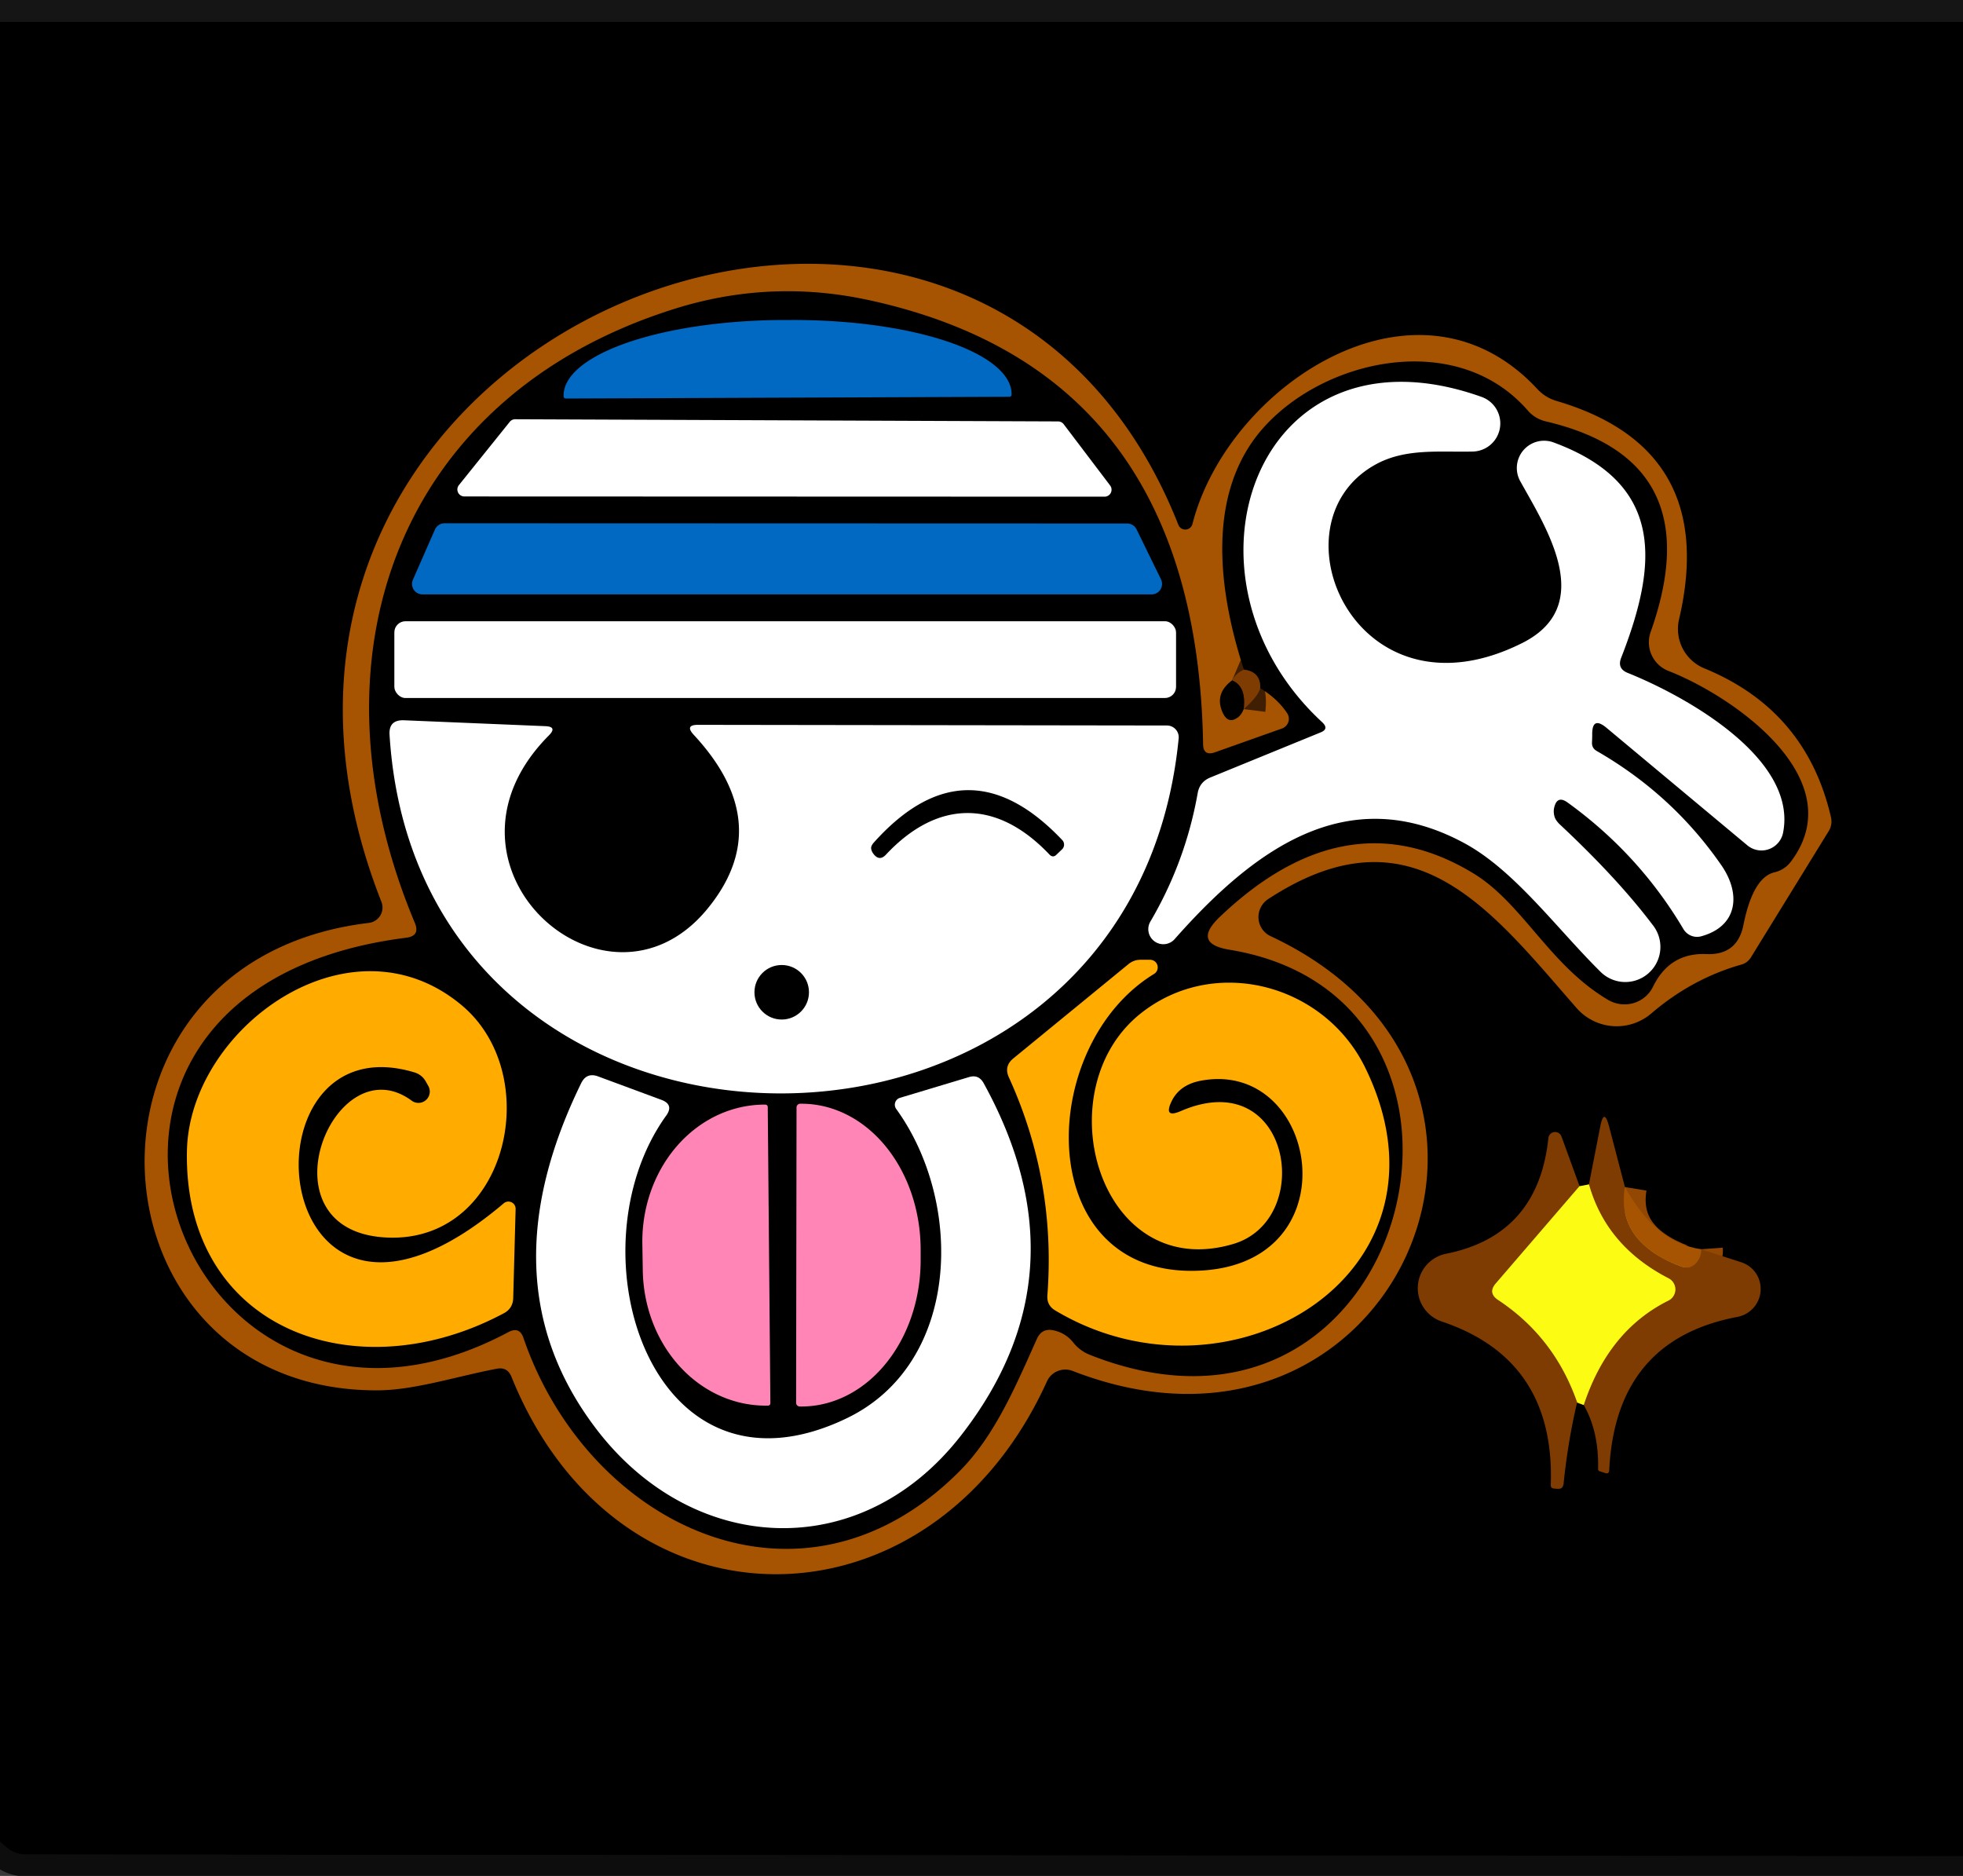 <?xml version="1.0" encoding="UTF-8" standalone="no"?>
<!DOCTYPE svg PUBLIC "-//W3C//DTD SVG 1.1//EN" "http://www.w3.org/Graphics/SVG/1.1/DTD/svg11.dtd">
<svg xmlns="http://www.w3.org/2000/svg" version="1.1" viewBox="0.00 0.00 90.00 86.00">
<rect x="0.00" y="0.00" width="90.00" height="86.00" fill="#808080" stroke="none"/>
<g stroke-width="2.00" fill="none" stroke-linecap="butt">
<path stroke="#000000" stroke-opacity="0.714" vector-effect="non-scaling-stroke" d="
  M 90.00 1.00
  L 0.00 1.00"
/>
<path stroke="#000000" stroke-opacity="0.776" vector-effect="non-scaling-stroke" d="
  M 90.00 85.10
  L 1.17 85.02
  A 1.33 1.32 64.8 0 1 0.32 84.71
  L 0.00 84.44"
/>
</g>
<path fill="#010000" fill-opacity="0.427" d="
  M 0.00 0.00
  L 90.00 0.00
  L 90.00 1.00
  L 0.00 1.00
  L 0.00 0.00
  Z"
/>
<path fill="#000000" d="
  M 0.00 1.00
  L 90.00 1.00
  L 90.00 85.10
  L 1.17 85.02
  A 1.33 1.32 64.8 0 1 0.32 84.71
  L 0.00 84.44
  L 0.00 1.00
  Z"
/>
<g stroke-width="2.00" fill="none" stroke-linecap="butt">
<path stroke="#924803" vector-effect="non-scaling-stroke" d="
  M 74.50 54.42
  Q 74.09 56.92 77.05 58.05
  Q 77.55 58.24 77.84 57.80
  Q 78.01 57.55 77.99 57.27"
/>
<path stroke="#bd9c0c" vector-effect="non-scaling-stroke" d="
  M 72.61 64.41
  Q 73.74 60.99 76.50 59.62
  A 0.57 0.57 0.0 0 0 76.51 58.61
  Q 73.65 57.14 72.85 54.30"
/>
<path stroke="#bd9c0c" vector-effect="non-scaling-stroke" d="
  M 72.42 54.38
  L 68.58 58.84
  Q 68.21 59.27 68.68 59.59
  Q 71.26 61.29 72.31 64.28"
/>
</g>
<path fill="#a65402" d="
  M 22.77 62.75
  C 20.88 63.11 18.95 63.75 17.24 63.74
  C 3.74 63.71 2.58 44.02 16.91 42.31
  A 0.71 0.71 0.0 0 0 17.49 41.35
  C 7.21 15.22 44.60 0.17 54.03 24.07
  A 0.34 0.34 0.0 0 0 54.67 24.03
  C 56.28 17.69 64.98 11.91 70.48 17.83
  Q 70.85 18.23 71.36 18.38
  Q 78.81 20.57 76.98 28.40
  A 1.95 1.95 0.0 0 0 78.14 30.64
  Q 82.82 32.56 83.95 37.48
  A 0.86 0.83 -36.8 0 1 83.85 38.09
  L 80.27 43.90
  A 0.76 0.73 7.1 0 1 79.84 44.22
  Q 77.58 44.86 75.71 46.46
  A 2.44 2.44 0.0 0 1 72.29 46.22
  C 68.34 41.70 64.77 36.88 58.14 41.22
  A 0.98 0.97 -49.1 0 0 58.26 42.92
  C 72.33 49.51 63.87 68.56 49.18 62.85
  A 0.93 0.92 22.8 0 0 48.00 63.33
  C 42.67 75.08 28.33 75.22 23.45 63.12
  Q 23.26 62.65 22.77 62.75
  Z"
/>
<g stroke-width="2.00" fill="none" stroke-linecap="butt">
<path stroke="#3f1e02" vector-effect="non-scaling-stroke" d="
  M 57.78 31.55
  Q 57.80 30.79 57.03 30.70"
/>
<path stroke="#3f1e02" vector-effect="non-scaling-stroke" d="
  M 57.02 32.51
  Q 57.15 31.47 56.49 31.19"
/>
</g>
<path fill="#000000" d="
  M 57.78 31.55
  Q 57.80 30.79 57.03 30.70
  C 55.87 27.14 55.26 22.63 57.90 19.64
  C 60.73 16.43 66.80 15.11 70.03 18.80
  Q 70.37 19.20 70.88 19.32
  Q 78.47 21.10 75.68 28.97
  A 1.41 1.41 0.0 0 0 76.50 30.76
  C 79.47 31.92 84.95 35.72 82.11 39.50
  Q 81.82 39.88 81.36 39.99
  Q 80.37 40.22 79.93 42.42
  Q 79.65 43.79 78.25 43.74
  Q 76.56 43.66 75.79 45.23
  A 1.47 1.45 28.3 0 1 73.73 45.84
  C 71.05 44.26 69.81 41.42 67.57 40.05
  Q 61.73 36.49 55.91 42.05
  Q 54.65 43.26 56.37 43.54
  C 70.13 45.79 64.71 67.93 49.99 62.12
  Q 49.52 61.94 49.21 61.55
  Q 48.86 61.11 48.31 60.99
  Q 47.77 60.87 47.54 61.38
  C 46.57 63.54 45.62 65.81 44.00 67.44
  C 36.77 74.71 26.96 69.96 24.00 61.34
  Q 23.82 60.80 23.31 61.07
  C 8.29 69.08 -0.48 45.40 18.62 42.99
  Q 19.27 42.91 19.02 42.31
  C 13.91 30.12 18.23 18.15 30.92 14.16
  Q 35.28 12.79 39.75 13.74
  Q 54.87 16.97 55.16 34.12
  Q 55.17 34.67 55.70 34.49
  L 58.77 33.40
  A 0.47 0.47 0.0 0 0 59.01 32.69
  Q 58.56 32.02 57.78 31.55
  Z"
/>
<path fill="#0169c1" d="
  M 25.94 18.27
  A 0.10 0.10 0.0 0 1 25.84 18.17
  L 25.84 18.14
  A 10.09 3.43 -0.2 0 1 35.91 14.67
  L 36.27 14.67
  A 10.09 3.43 -0.2 0 1 46.38 18.06
  L 46.38 18.09
  A 0.10 0.10 0.0 0 1 46.28 18.19
  L 25.94 18.27
  Z"
/>
<path fill="#ffffff" d="
  M 60.62 33.11
  C 53.41 26.45 57.59 14.50 67.94 18.20
  A 1.29 1.29 0.0 0 1 67.55 20.70
  C 66.00 20.74 64.43 20.53 63.04 21.31
  C 58.18 24.03 62.16 33.30 69.79 29.48
  C 73.22 27.76 70.88 24.19 69.70 22.06
  A 1.25 1.25 0.0 0 1 71.22 20.28
  C 76.35 22.17 76.00 25.87 74.33 30.15
  Q 74.13 30.65 74.63 30.85
  C 77.25 31.90 82.43 34.76 81.75 38.18
  A 1.01 1.01 0.0 0 1 80.12 38.76
  L 73.66 33.37
  Q 72.99 32.81 73.00 33.68
  Q 73.00 33.85 72.99 34.04
  Q 72.98 34.30 73.21 34.43
  Q 76.67 36.42 78.91 39.65
  C 79.84 40.98 79.67 42.46 78.01 42.92
  A 0.73 0.72 66.4 0 1 77.18 42.59
  Q 75.14 39.15 71.87 36.79
  Q 71.40 36.45 71.26 37.01
  Q 71.21 37.21 71.27 37.43
  Q 71.32 37.61 71.52 37.80
  Q 74.17 40.28 75.77 42.40
  A 1.61 1.61 0.0 0 1 73.35 44.52
  C 71.36 42.55 69.43 39.89 67.13 38.65
  C 61.72 35.73 57.40 39.04 53.84 43.07
  A 0.69 0.69 0.0 0 1 52.73 42.27
  Q 54.35 39.52 54.91 36.37
  Q 55.00 35.84 55.50 35.64
  L 60.54 33.58
  Q 60.95 33.42 60.62 33.11
  Z"
/>
<path fill="#ffffff" d="
  M 21.04 22.24
  L 23.37 19.34
  A 0.32 0.32 0.0 0 1 23.62 19.22
  L 48.51 19.32
  A 0.32 0.32 0.0 0 1 48.77 19.45
  L 50.90 22.26
  A 0.32 0.32 0.0 0 1 50.64 22.77
  L 21.29 22.76
  A 0.32 0.32 0.0 0 1 21.04 22.24
  Z"
/>
<path fill="#0169c1" d="
  M 52.11 24.27
  L 53.23 26.56
  A 0.48 0.48 0.0 0 1 52.80 27.25
  L 19.37 27.25
  A 0.48 0.48 0.0 0 1 18.93 26.58
  L 19.94 24.28
  A 0.48 0.48 0.0 0 1 20.38 23.99
  L 51.68 24.00
  A 0.48 0.48 0.0 0 1 52.11 24.27
  Z"
/>
<rect fill="#ffffff" x="18.08" y="28.48" width="35.84" height="3.52" rx="0.51"/>
<path fill="#7e3c03" d="
  M 57.03 30.70
  Q 57.80 30.79 57.78 31.55
  Q 57.68 31.93 57.02 32.51
  Q 57.15 31.47 56.49 31.19
  Q 56.65 30.87 57.03 30.70
  Z"
/>
<path fill="#000000" d="
  M 56.49 31.19
  Q 57.15 31.47 57.02 32.51
  Q 56.93 32.75 56.77 32.88
  Q 56.33 33.21 56.08 32.72
  Q 55.64 31.82 56.49 31.19
  Z"
/>
<path fill="#ffffff" d="
  M 25.16 33.72
  C 19.26 39.66 27.72 47.27 32.38 41.73
  Q 35.65 37.82 31.80 33.68
  Q 31.39 33.23 32.00 33.23
  L 53.50 33.26
  A 0.54 0.54 0.0 0 1 54.04 33.85
  C 51.90 55.75 19.20 55.41 17.86 33.68
  Q 17.82 33.00 18.51 33.02
  L 24.99 33.29
  Q 25.57 33.31 25.16 33.72
  Z"
/>
<path fill="#000000" d="
  M 48.11 39.17
  C 45.63 36.56 42.92 36.72 40.62 39.18
  Q 40.32 39.50 40.05 39.15
  Q 39.95 39.02 39.94 38.89
  Q 39.93 38.78 40.06 38.63
  Q 44.31 33.88 48.70 38.51
  A 0.30 0.30 0.0 0 1 48.70 38.93
  L 48.45 39.17
  Q 48.28 39.35 48.11 39.17
  Z"
/>
<path fill="#ffab00" d="
  M 54.13 50.94
  C 59.17 48.75 60.33 55.91 56.54 57.03
  C 50.39 58.85 47.87 49.98 52.30 46.46
  C 55.69 43.77 60.71 45.11 62.59 48.94
  C 67.22 58.39 56.35 64.86 48.37 60.07
  Q 47.99 59.84 48.02 59.39
  Q 48.42 54.13 46.25 49.38
  Q 46.03 48.88 46.45 48.53
  L 51.75 44.19
  Q 51.99 44.00 52.29 44.00
  L 52.73 44.00
  A 0.35 0.35 0.0 0 1 52.91 44.65
  C 47.56 47.92 47.34 58.17 54.52 58.26
  C 62.11 58.35 60.58 48.54 55.08 49.54
  Q 54.08 49.72 53.71 50.50
  Q 53.34 51.28 54.13 50.94
  Z"
/>
<circle fill="#000000" cx="35.84" cy="45.49" r="1.25"/>
<path fill="#ffab00" d="
  M 18.99 49.16
  C 10.73 46.69 12.16 64.43 23.09 55.17
  A 0.33 0.33 0.0 0 1 23.64 55.43
  L 23.53 59.52
  Q 23.51 59.98 23.11 60.20
  C 16.31 63.84 8.42 60.94 8.57 52.78
  C 8.67 47.17 16.00 41.79 21.15 46.07
  C 25.07 49.32 23.23 57.19 17.52 56.72
  C 11.90 56.25 15.34 47.83 18.89 50.47
  A 0.52 0.52 0.0 0 0 19.64 49.79
  L 19.51 49.56
  Q 19.33 49.26 18.99 49.16
  Z"
/>
<path fill="#ffffff" d="
  M 44.06 65.81
  C 39.42 71.77 31.67 71.29 27.27 65.42
  Q 22.22 58.70 26.65 49.65
  Q 26.90 49.15 27.43 49.35
  L 30.32 50.42
  Q 30.91 50.64 30.54 51.15
  C 26.11 57.32 29.84 69.34 38.82 65.02
  C 44.06 62.50 44.20 55.13 41.09 50.84
  A 0.33 0.33 0.0 0 1 41.26 50.33
  L 44.42 49.38
  Q 44.87 49.24 45.10 49.66
  Q 49.88 58.34 44.06 65.81
  Z"
/>
<path fill="#ff85b7" d="
  M 36.52 50.77
  A 0.17 0.17 0.0 0 1 36.69 50.60
  L 36.76 50.60
  A 6.70 5.46 -89.9 0 1 42.21 57.30
  L 42.21 57.78
  A 6.70 5.46 -89.9 0 1 36.74 64.48
  L 36.67 64.48
  A 0.17 0.17 0.0 0 1 36.50 64.31
  L 36.52 50.77
  Z"
/>
<path fill="#ff85b7" d="
  M 35.32 64.32
  A 0.11 0.11 0.0 0 1 35.21 64.44
  L 35.14 64.44
  A 6.29 5.62 89.5 0 1 29.47 58.20
  L 29.45 56.98
  A 6.29 5.62 89.5 0 1 35.02 50.64
  L 35.09 50.64
  A 0.11 0.11 0.0 0 1 35.20 50.74
  L 35.32 64.32
  Z"
/>
<path fill="#7e3c03" d="
  M 74.50 54.42
  Q 74.09 56.92 77.05 58.05
  Q 77.55 58.24 77.84 57.80
  Q 78.01 57.55 77.99 57.27
  L 79.84 57.87
  A 1.30 1.29 -41.2 0 1 79.67 60.37
  Q 74.07 61.42 73.78 67.40
  Q 73.77 67.59 73.59 67.53
  Q 73.47 67.49 73.34 67.45
  Q 73.27 67.42 73.27 67.35
  Q 73.31 65.63 72.61 64.41
  Q 73.74 60.99 76.50 59.62
  A 0.57 0.57 0.0 0 0 76.51 58.61
  Q 73.65 57.14 72.85 54.30
  L 73.37 51.64
  Q 73.54 50.77 73.77 51.63
  L 74.50 54.42
  Z"
/>
<path fill="#7e3c03" d="
  M 72.42 54.38
  L 68.58 58.84
  Q 68.21 59.27 68.68 59.59
  Q 71.26 61.29 72.31 64.28
  Q 71.88 66.11 71.69 68.00
  Q 71.66 68.24 71.50 68.25
  Q 71.40 68.26 71.25 68.24
  Q 71.09 68.23 71.10 68.07
  Q 71.30 62.32 66.09 60.58
  A 1.61 1.61 0.0 0 1 66.29 57.48
  Q 70.52 56.64 70.99 52.18
  A 0.31 0.31 0.0 0 1 71.59 52.10
  L 72.42 54.38
  Z"
/>
<path fill="#fcfb14" d="
  M 72.42 54.38
  Q 72.63 54.34 72.85 54.30
  Q 73.65 57.14 76.51 58.61
  A 0.57 0.57 0.0 0 1 76.50 59.62
  Q 73.74 60.99 72.61 64.41
  Q 72.46 64.35 72.31 64.28
  Q 71.26 61.29 68.68 59.59
  Q 68.21 59.27 68.58 58.84
  L 72.42 54.38
  Z"
/>
<path fill="#a65402" d="
  M 74.50 54.42
  Q 75.91 56.97 77.99 57.27
  Q 78.01 57.55 77.84 57.80
  Q 77.55 58.24 77.05 58.05
  Q 74.09 56.92 74.50 54.42
  Z"
/>
<path fill="#010101" fill-opacity="0.553" d="
  M 0.00 84.44
  L 0.32 84.71
  A 1.33 1.32 64.8 0 0 1.17 85.02
  L 90.00 85.10
  L 90.00 86.00
  L 0.00 86.00
  L 0.00 84.44
  Z"
/>
</svg>
